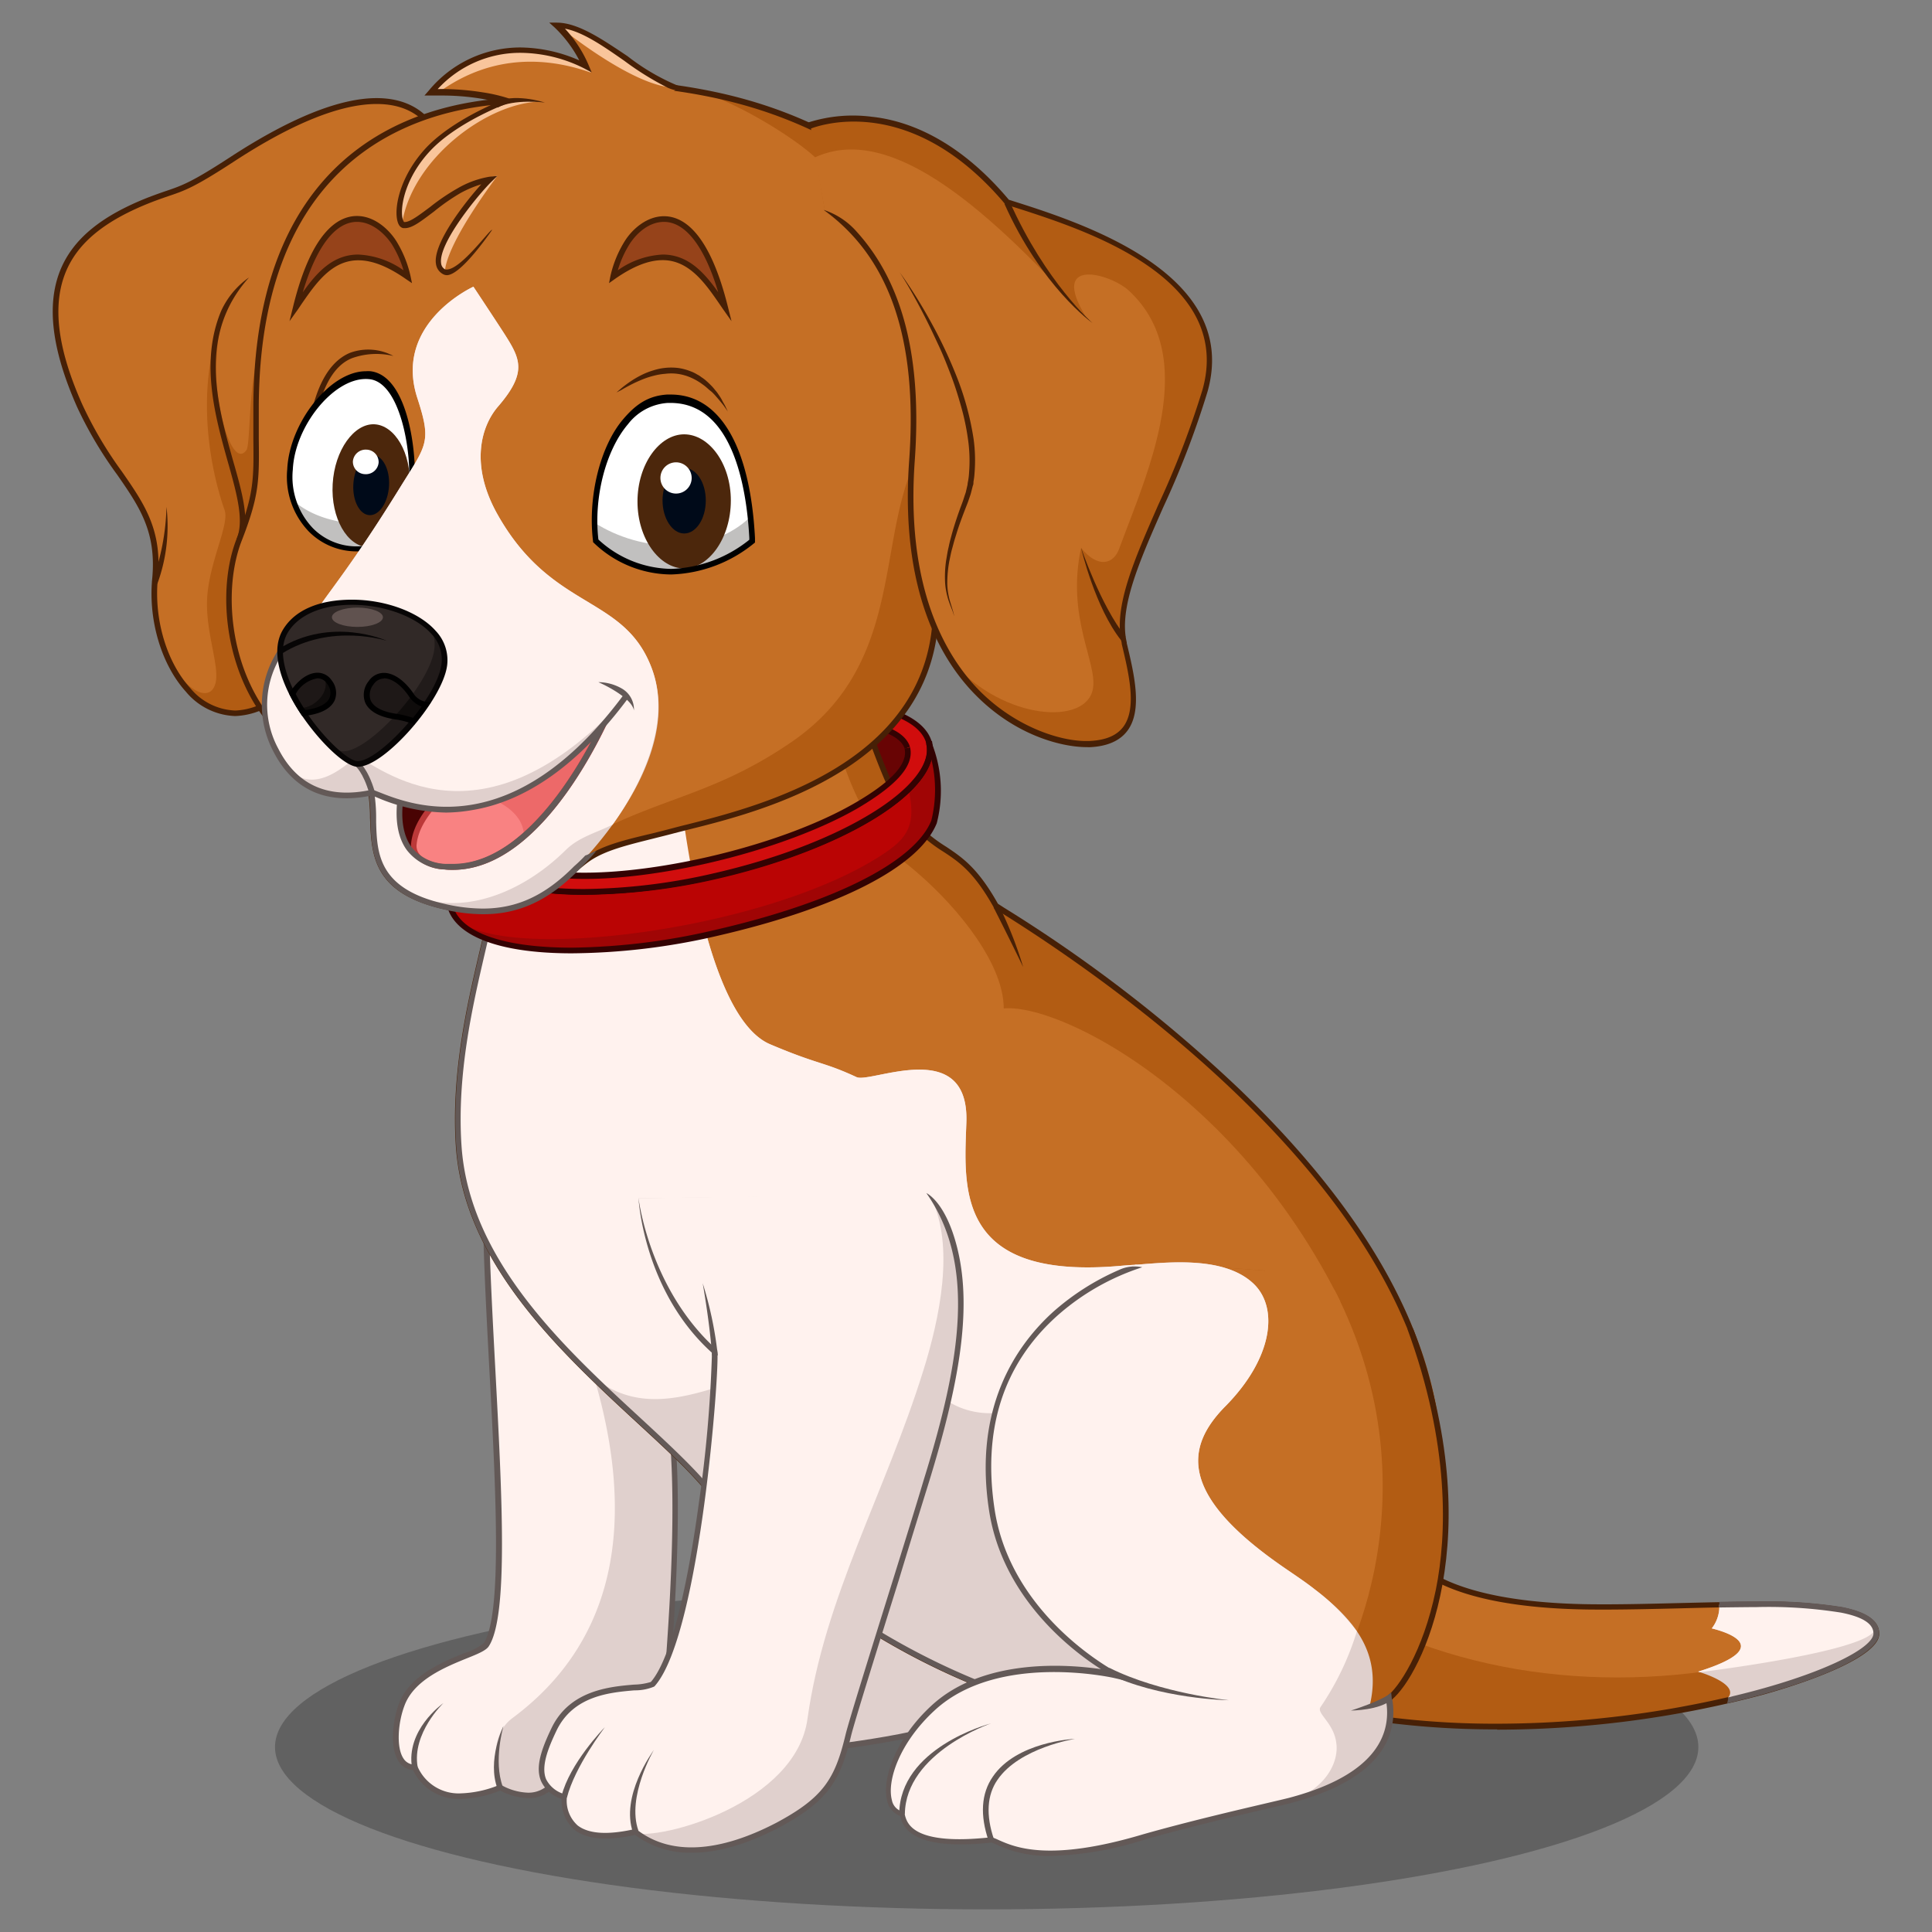 <svg id="Layer_1" data-name="Layer 1" xmlns="http://www.w3.org/2000/svg" viewBox="0 0 256 256"><rect x="0" y="0" width="256" height="256" fill="#808080" stroke="none"/><defs><style>.cls-1{fill:#323232;opacity:0.4;}.cls-2{fill:#e0d0cd;}.cls-3{fill:#fff2ee;}.cls-4{fill:#635957;}.cls-5{fill:#b25c13;}.cls-6{fill:#c56f25;}.cls-7{fill:#472006;}.cls-8{fill:#d10d0d;}.cls-9{fill:#330202;}.cls-10{fill:#680404;}.cls-11{fill:#a00505;}.cls-12{fill:#ba0404;}.cls-13{fill:#9e0404;}.cls-14{fill:#c1c0bf;}.cls-15{fill:#fff;}.cls-16{fill:#4c270c;}.cls-17{fill:#000a19;}.cls-18{fill:#96431a;}.cls-19{fill:#f9c59b;}.cls-20{fill:#490303;}.cls-21{fill:#ed6969;}.cls-22{fill:#f98282;}.cls-23{fill:#bc3939;}.cls-24{fill:#211b1a;}.cls-25{fill:#312927;}.cls-26{fill:#070505;}.cls-27{fill:#0f0c0b;}.cls-28{fill:#1e1817;}.cls-29{fill:#60524f;}</style></defs><ellipse class="cls-1" cx="130.74" cy="231.49" rx="94.3" ry="21.51"/><path class="cls-2" d="M64.45,154.41c-.66,18.73,4.1,57.28,0,63.54-.93,1.4-9.19,2.61-11.21,7.93-1.12,3-1.44,8.27,1.73,8.31.92,1.93,3.5,5.7,11.3,2.68,1.07.57,5.15,2.55,7.39-1.06C75,234.32,87,235.6,88.41,223.3c.61-8.41,2.57-32.38-.9-41.73C84.24,172.76,64.45,154.41,64.45,154.41Z"/><path class="cls-3" d="M69.3,160.26a32.24,32.24,0,0,1-4.85-5.85c-.66,18.73,4.1,57.28,0,63.54-.93,1.4-9.19,2.61-11.21,7.93-1.12,3-1.44,8.27,1.73,8.31.81,1.7,2.34,4.95,8.14,3.63a6.82,6.82,0,0,0,3-1.08c.34-.07-2.11-6.19,1.81-9.1C94.1,208.18,75.36,171.83,69.3,160.26Z"/><path class="cls-4" d="M61.05,238.37a6.68,6.68,0,0,1-6.32-3.82,2.48,2.48,0,0,1-1.88-1.11c-1.2-1.76-.87-5.28,0-7.69,1.43-3.75,5.79-5.53,8.68-6.7a8,8,0,0,0,2.56-1.31c2.49-3.78,1.61-20.33.75-36.33-.52-9.78-1.06-19.91-.81-27l0-.81.6.55c.81.75,19.89,18.52,23.16,27.31,3.34,9,1.71,31.22,1,40.7l-.09,1.19c-1.07,9.62-8.51,11.18-12.51,12A7.24,7.24,0,0,0,74,236a4.47,4.47,0,0,1-4,2.26h0a8.29,8.29,0,0,1-3.72-1A15.1,15.1,0,0,1,61.05,238.37Zm3.74-83.13c-.18,7,.34,16.74.84,26.13.9,16.87,1.75,32.8-.87,36.78-.36.55-1.43,1-2.91,1.59-2.77,1.13-7,2.83-8.26,6.28-.84,2.21-1.12,5.52-.12,7a1.73,1.73,0,0,0,1.51.8h.23l.1.21a5.92,5.92,0,0,0,5.74,3.6,14.53,14.53,0,0,0,5.09-1.11l.16-.06.15.08a7.71,7.71,0,0,0,3.52,1h0a3.78,3.78,0,0,0,3.37-1.94l0-.05c.41-.45,1.34-.64,2.74-.94C80.2,233.76,87,232.33,88,223.26l.08-1.18c.7-9.43,2.33-31.52-1-40.38C84.27,173.93,68.13,158.4,64.79,155.24Z"/><path class="cls-4" d="M65.92,237c-1.39-3.72.71-8.14.8-8.32,0,0-1.37,4.64-.1,8.06Z"/><path class="cls-4" d="M54.6,234.26c-.85-5,3.95-8.44,4.15-8.59,0,0-4.19,4-3.41,8.46Z"/><path class="cls-5" d="M185.61,204.26s1.17,8.37,24.94,8.65c15.77.18,38.09-2.2,38.08,3.54,0,5.1-36.16,16.38-69,10.83C173.48,227.56,185.61,204.26,185.61,204.26Z"/><path class="cls-6" d="M188.05,217.76c19.11,7,41.2,5.59,60.26-2.39-2.77-4.34-23.09-2.29-37.76-2.46-23.77-.28-24.94-8.65-24.94-8.65s-1.06,2-2.4,4.9C183.29,213,184.9,216.9,188.05,217.76Z"/><path class="cls-7" d="M198.37,229.15a113.62,113.62,0,0,1-18.75-1.49,1.77,1.77,0,0,1-1.69-.85c-2.34-3.87,6.35-20.8,7.35-22.72l.54-1,.16,1.16c0,.08,1.51,8,24.57,8.32,3.8.05,8-.06,12.14-.16,3.38-.08,6.87-.17,10.05-.17a62.44,62.44,0,0,1,11.36.74c3.3.66,4.91,1.81,4.91,3.51,0,2.8-8,6-15.47,8.08a137.49,137.49,0,0,1-35.16,4.62Zm-18.7-2.24h0a113.42,113.42,0,0,0,18.66,1.49h0a136.82,136.82,0,0,0,35-4.6c9.79-2.72,14.92-5.76,14.92-7.36,0-1.29-1.41-2.2-4.3-2.77a61,61,0,0,0-11.22-.73c-3.17,0-6.66.08-10,.17-4.1.1-8.35.2-12.16.16-19.44-.23-24-5.82-25-8.06-2.86,5.62-8.68,18.38-7,21.2a1,1,0,0,0,1.06.49Z"/><path class="cls-2" d="M248.63,216.45c0-3.78-9.68-4-20.81-3.82a4.74,4.74,0,0,1-1,3.14c.86.22,9.27,2.27-1.8,5.73,0,0,5.41,1.56,4,3.4a3.29,3.29,0,0,0,.07.36C240.8,222.53,248.63,218.83,248.63,216.45Z"/><path class="cls-3" d="M227.82,212.63a4.74,4.74,0,0,1-1,3.14c.86.22,9.27,2.27-1.8,5.73l.22.07c7.91-1,24.89-3.62,23.07-6.2C246.56,212.62,237.77,212.44,227.82,212.63Z"/><path class="cls-4" d="M244.1,212.94a62.59,62.59,0,0,0-11.36-.74c-1.42,0-3,0-4.92.05l0,.75s3.69-.05,4.9-.05a61,61,0,0,1,11.22.73c2.89.57,4.3,1.48,4.3,2.77,0,1.94-6.95,5.52-18.64,8.31a4.3,4.3,0,0,1-.56.14l-.18.8c12-2.74,20.13-6.5,20.13-9.25C249,214.75,247.4,213.6,244.1,212.94Z"/><path class="cls-2" d="M104.78,232.14s17.53-1.56,23.15-4.55,2.35-27.38,2.35-27.38S104.4,219.38,104.78,232.14Z"/><path class="cls-4" d="M104.41,232.55v-.4C104,219.34,129,200.7,130.06,199.91l.5-.38.09.63c.13,1,3.24,24.69-2.55,27.76-5.62,3-22.57,4.53-23.29,4.59ZM130,200.9c-3.59,2.75-24.68,19.4-24.84,30.83,2.65-.26,17.58-1.8,22.6-4.46C132.59,224.69,130.45,204.75,130,200.9Z"/><path class="cls-8" d="M90.06,95.07C73.13,99,60.49,106.8,61.82,112.58v0c20.95-3.18,40.49-8.87,61.28-14.08C121.49,92.56,106.81,91.23,90.06,95.07Z"/><path class="cls-9" d="M107.52,92.56A80.06,80.06,0,0,0,90,94.71c-8.22,1.89-15.71,4.76-21.07,8.09s-8.12,6.89-7.45,9.86l.74-.12a.06.06,0,0,0,0,0c-.59-2.59,2-5.9,7.11-9.07,5.3-3.28,12.7-6.12,20.85-8a79.17,79.17,0,0,1,17.38-2.14c8.62,0,14.27,1.92,15.17,5.14l.73-.18C122.42,94.69,116.51,92.56,107.52,92.56Z"/><path class="cls-10" d="M91.32,97.7c-15,3.44-26.36,9.71-25.38,14l.07.22c6.18,5.94,23.84,2.6,34.44-.13,7.32-1.88,21.35-8.24,19.76-12.73C118.91,94.93,106.11,94.3,91.32,97.7Z"/><path class="cls-9" d="M108.68,95.13a79.94,79.94,0,0,0-17.44,2.2,75.07,75.07,0,0,0-18.78,6.73c-5,2.73-7.4,5.48-6.88,7.73a1.17,1.17,0,0,0,.06.2l.74-.13a1.55,1.55,0,0,1-.07-.23c-.43-1.88,1.94-4.4,6.51-6.92A74.41,74.41,0,0,1,91.4,98.06a80.32,80.32,0,0,1,17.28-2.18c6.36,0,10.52,1.25,11.19,3.31.24-.06.47-.15.71-.21C119.83,96.5,115.62,95.13,108.68,95.13Z"/><path class="cls-5" d="M132.36,120.08c-4.43-7.94-7.05-6.32-11.53-11.61a8.34,8.34,0,0,1-.59-.8c-15.4,10.93-36,13.14-54.8,13-1.06,6.34-5.13,18.47-4.29,31.09,1.43,21.63,26.45,36.38,33.92,46.68,24.27,27.63,57.13,30.68,57.13,30.68s35.85-27.94,38.84-35.91C189.92,153.28,132.57,120.44,132.36,120.08Z"/><path class="cls-6" d="M133,133.62c0-11.45-22.88-29.25-23.24-22-14,6.69-28.79,9.19-44.29,9.1-1.06,6.34-5.13,18.47-4.29,31.09,1.43,21.63,26.45,36.38,33.92,46.68,24.27,27.63,57.13,30.68,57.13,30.68s23.76-18.52,34.2-29.7c-.5-5.23-2.22-10.12-4-15.3C170.5,148.49,141.56,132.87,133,133.62Z"/><path class="cls-7" d="M151.94,229.54l-.15,0a84,84,0,0,1-19.56-5,94.76,94.76,0,0,1-37.82-25.81c-2.17-3-5.76-6.3-9.92-10.14C74.21,179.1,61.43,167.3,60.4,151.82c-.63-9.54,1.51-18.76,3.08-25.48.51-2.22,1-4.13,1.22-5.7l0-.31h1.57c23.92,0,40.87-4.12,53.33-13l.32-.22.21.32a7.43,7.43,0,0,0,.56.77,20,20,0,0,0,4.69,4c2.15,1.44,4.18,2.8,6.85,7.55l.79.51a191.55,191.55,0,0,1,31.3,24.14c17.25,16.66,26.22,33.06,26.66,48.75v.07l0,.07c-3,8-37.49,34.93-38.95,36.08ZM65.38,121.08c-.27,1.52-.69,3.34-1.18,5.42-1.55,6.69-3.68,15.84-3.05,25.27C62.15,167,74.82,178.64,85,188c4.19,3.87,7.81,7.2,10,10.23a93.92,93.92,0,0,0,37.47,25.56,84.56,84.56,0,0,0,19.24,4.95c2.27-1.77,35.57-27.94,38.58-35.58-1-33.26-40.61-61.58-57.61-72.21-1-.6-1-.6-1-.71-2.6-4.65-4.56-6-6.64-7.36a20.29,20.29,0,0,1-4.85-4.18c-.12-.16-.26-.33-.4-.53C107.2,117,90.2,121.08,66.32,121.08Z"/><path class="cls-5" d="M119.87,107.67c-2.8-4.3-6.41-15.92-6.41-15.92s-50,21.7-48.39,25.1a7.45,7.45,0,0,1,0,3.85C83.82,120.81,104.47,118.6,119.87,107.67Z"/><path class="cls-6" d="M65.07,116.85a7.45,7.45,0,0,1,0,3.85c17.27.1,36.14-1.77,51-10.6A39.61,39.61,0,0,1,110,93.25C98.78,98.22,63.71,114,65.07,116.85Z"/><path class="cls-7" d="M66.32,121.08h-1.7l.08-.44c.19-1.18.41-2.84,0-3.63a.85.85,0,0,1,0-.69c1.66-4.44,43.78-22.83,48.58-24.91l.38-.17.12.4c0,.11,3.63,11.62,6.37,15.82l.2.3-.3.21C107.49,116.91,90.4,121.08,66.32,121.08Zm-.82-.75h.82c23.73,0,40.6-4,53-12.77-2.5-4.06-5.48-13.25-6.13-15.3C100,98,66.72,113.11,65.42,116.58c0,.07,0,.1,0,.1A6.87,6.87,0,0,1,65.5,120.33Z"/><path class="cls-3" d="M92.32,118.6c-1.26-5.86-2.06-11.82-2.53-16.11-12.68,6-25.56,12.61-24.72,14.36a7.45,7.45,0,0,1,0,3.85A145.29,145.29,0,0,0,92.32,118.6Z"/><path class="cls-4" d="M66.31,120.33H65.5a6.87,6.87,0,0,0-.09-3.65s0,0,0-.09c.3-.83,3-3.19,16.57-9.92,0-.26,0-.53-.07-.8-16.35,8.09-17,9.84-17.2,10.47a.88.88,0,0,0,0,.67c.38.79.16,2.45,0,3.63l-.08.44h1.69a157,157,0,0,0,19.94-1.15c-.06-.25-.11-.49-.16-.73A156.55,156.55,0,0,1,66.31,120.33Z"/><path class="cls-2" d="M148.59,167.72c-22.08,2-20.84-10.33-20.54-19,.39-11.52-12.71-5.11-14.56-6-4.46-2.07-4.94-1.59-11.45-4.35-4.7-2-7.77-10.74-9.72-19.75a145.29,145.29,0,0,1-27.26,2.1C64,127,59.94,139.17,60.77,151.79c1.44,21.63,26.45,36.38,33.92,46.68,24.27,27.63,57.14,30.68,57.14,30.68s23.11-18,33.76-29.24C186.16,174.62,166.48,166.11,148.59,167.72Z"/><path class="cls-3" d="M142.61,177.68c4-12.63,23.92,6.58,34.39-1.46-7.28-7-18.14-9.42-28.41-8.5-22.08,2-20.84-10.33-20.54-19,.39-11.52-12.71-5.11-14.56-6-4.46-2.07-4.94-1.59-11.45-4.35-4.7-2-7.77-10.74-9.72-19.75a145.29,145.29,0,0,1-27.26,2.1C64,127,59.94,139.17,60.77,151.79c.8,12.08,9,22,17.31,30.23,9.53,8.43,20.27-1.63,31.18-1.6,5.54,0,11-2.1,13.87,2.74C126.53,188.88,138.76,189.92,142.61,177.68Z"/><path class="cls-4" d="M185.22,199.6a.75.75,0,0,1,0,.15c-10.16,10.67-31.7,27.6-33.51,29a84.56,84.56,0,0,1-19.24-4.95A93.92,93.92,0,0,1,95,198.25c-2.2-3-5.82-6.36-10-10.23C74.82,178.64,62.15,167,61.15,151.77c-.63-9.43,1.5-18.58,3.05-25.27.49-2.08.91-3.9,1.18-5.42h.93a153.21,153.21,0,0,0,21.11-1.31l-.09-.74a153.63,153.63,0,0,1-21,1.3H64.75l0,.31c-.27,1.57-.71,3.48-1.22,5.7-1.57,6.72-3.71,15.94-3.08,25.48,1,15.48,13.81,27.28,24.09,36.75,4.16,3.84,7.75,7.15,9.92,10.14a94.76,94.76,0,0,0,37.82,25.81,84,84,0,0,0,19.56,5l.15,0,.12-.09c.23-.19,23.26-18.17,33.81-29.29l.09-.1v-.2C185.72,199.77,185.48,199.68,185.22,199.6Z"/><path class="cls-11" d="M123.11,98.58c1.22,5.78-11.38,13.58-28.24,17.45s-31.72,2.34-33.05-3.45a4.21,4.21,0,0,1,.17-2.34A12.59,12.59,0,0,0,59.48,119c.33,7.61,17.58,8.63,35.31,4.57,15-3.45,26.53-8.77,28.95-14.72A16.76,16.76,0,0,0,123.11,98.58Z"/><path class="cls-12" d="M116.77,113.34c3.52-2.28,4.67-4,3.61-8.81-6.14,5.78-15.2,9.13-25.51,11.5-16.93,3.88-31.72,2.34-33.05-3.45a4.21,4.21,0,0,1,.17-2.34A12.59,12.59,0,0,0,59.48,119a4.6,4.6,0,0,0,1,2.72C66.4,127.64,101.18,123.43,116.77,113.34Z"/><path class="cls-9" d="M75.76,126.32h0c-10.38,0-16.46-2.65-16.66-7.28a12.92,12.92,0,0,1,2.6-9l1.31-1.6-.67,2a3.89,3.89,0,0,0-.16,2.14c.76,3.32,6.45,5.3,15.22,5.3a79.17,79.17,0,0,0,17.38-2.14c16.6-3.8,29.14-11.43,28-17l.7-.23a17.16,17.16,0,0,1,.64,10.59c-2.36,5.78-13,11.22-29.22,14.94A87.55,87.55,0,0,1,75.76,126.32Zm-14.41-14.5a13.16,13.16,0,0,0-1.5,7.19c.18,4.17,6,6.56,15.91,6.56h0a86.84,86.84,0,0,0,18.95-2.34c15.73-3.61,26.46-9,28.69-14.49a16.88,16.88,0,0,0,0-8.16c-1.48,5.68-13.1,12.29-28.46,15.81a80.06,80.06,0,0,1-17.55,2.15c-9.14,0-15.1-2.19-16-5.87A4.81,4.81,0,0,1,61.35,111.82Z"/><path class="cls-13" d="M66.38,111.86l-.74.13v0l.75-.12S66.39,111.88,66.38,111.86Z"/><path class="cls-13" d="M65.65,112h0l0,.06A.14.14,0,0,1,65.65,112Z"/><path class="cls-8" d="M123.1,98.52c0-.06,0,0,0-.09l-2.84.73c.52,2.25-1.78,4.59-6.66,7.45-14.15,8.28-44.15,13.3-47.91,5.47l0-.06-3.81.58c1.36,5.77,16.14,7.31,33.05,3.43S124.43,104.31,123.1,98.52Z"/><path class="cls-9" d="M77.34,118.57c-8.8,0-15-2.06-15.88-5.88l-.09-.4.4-.06,3.81-.58.26,0,.17.3c.59,1.24,1.93,2.18,4,2.81,9.25,2.83,31.55-1.51,43.39-8.43,4.87-2.85,6.91-5.18,6.46-7.13l.73-.18c.54,2.35-1.55,4.87-6.81,8-5.58,3.26-14.06,6.23-22.71,7.94-8.92,1.77-16.67,2-21.27.57a7,7,0,0,1-4.36-3l-3.13.48c.89,2.38,4.58,4.06,10.25,4.65,6.2.65,14.1,0,22.23-1.9s15.55-4.7,20.85-8c5.11-3.17,7.7-6.47,7.11-9.07a.14.14,0,0,0,0-.06l0-.09.72-.2,0,0s0,.09,0,.13c1.39,6.08-11.13,14-28.52,18A80.43,80.43,0,0,1,77.34,118.57Z"/><path class="cls-9" d="M122.74,98.6c.59,2.6-2,5.9-7.11,9.07-5.3,3.29-12.7,6.12-20.85,8A79.17,79.17,0,0,1,77.4,117.8c-8.73,0-14.4-2-15.21-5.26l-.74.12h0c.85,3.68,6.81,5.87,16,5.87A80.06,80.06,0,0,0,95,116.39c17.39-4,29.91-11.88,28.52-18,0-.06,0-.15-.06-.21-.24.06-.5,0-.74.11C122.68,98.4,122.73,98.55,122.74,98.6Z"/><path class="cls-7" d="M131.66,120.25l.66-.34a51.19,51.19,0,0,1,3.25,8.22S133.67,124.19,131.66,120.25Z"/><path class="cls-5" d="M186.89,176.18l-19.51-7.84-15.55-1.14s-24.46,6.87-20.45,32.92c2.25,14.61,16.4,21.81,16.4,21.81s-15.45-3.6-24.11,4.34c-6.39,5.87-7.41,13.34-4.14,14.08.33.92.37,4.72,11.85,3.46,1.87.59,5.82,3.92,20.26-.41,8.31-2.34,17.39-4.31,19.32-4.82,2.8-.74,14.94-3.92,13.07-13.54C187,222.9,197.66,205.25,186.89,176.18Z"/><path class="cls-6" d="M176.83,170.91l-9.45-2.57-15.55-1.14s-24.46,6.87-20.45,32.92c2.25,14.61,16.4,21.81,16.4,21.81s-15.45-3.6-24.11,4.34c-6.39,5.87-7.41,13.34-4.14,14.08.33.92.37,4.72,11.85,3.46,1.87.59,5.82,3.92,20.26-.41,8.31-2.34,17.39-4.31,19.32-4.82,2.8-.74,5.51-3.39,3.64-13C177.59,223.43,191,198.59,176.83,170.91Z"/><path class="cls-2" d="M184,225.12a5.63,5.63,0,0,1-2.5.85c1.77-7.39-2.67-11.76-7.28-15.37-1.48-1.17-3.15-2.23-4.79-3.39-13-9.18-12.49-15.39-7.06-20.88,6.25-6.33,7.12-13,3.73-16.24-3.82-3.61-10.95-2.88-15.67-2.5l-3.3,1.57c-6.61,3.2-18.74,11.79-15.79,31,2.25,14.61,16.4,21.81,16.4,21.81s-10.17-2.37-18.63,1a17.48,17.48,0,0,0-5.48,3.36c-6.39,5.87-7.41,13.34-4.14,14.08.33.92.37,4.72,11.85,3.46,1.87.59,5.82,3.92,20.26-.41,8.31-2.34,17.39-4.31,19.32-4.82C173.75,237.84,185.83,234.67,184,225.12Z"/><path class="cls-3" d="M175,226.16a37,37,0,0,0,4.79-10,27.38,27.38,0,0,0-5.57-5.55c-1.48-1.17-3.15-2.23-4.79-3.39-13-9.18-12.49-15.39-7.06-20.88,6.25-6.33,7.12-13,3.73-16.24-3.82-3.61-10.95-2.88-15.67-2.5l-3.3,1.57c-6.61,3.2-18.74,11.79-15.79,31,2.25,14.61,16.4,21.81,16.4,21.81s-10.17-2.37-18.63,1a17.48,17.48,0,0,0-5.48,3.36c-6.39,5.87-7.41,13.34-4.14,14.08.33.92.37,4.72,11.85,3.46,1.87.59,5.82,3.92,20.26-.41,8.31-2.34,17.42-4.2,19.32-4.82,4.59-1.5,6.58-5.07,6.13-7.81C176.67,228.2,174.35,227,175,226.16Z"/><path class="cls-4" d="M183.62,224.88l0,.23c.81,4.22-.74,9.91-12.8,13.11-.54.14-1.62.39-3.11.74-3.83.9-10.23,2.39-16.23,4.09-12.45,3.72-17,1.72-19.16.76a7.84,7.84,0,0,0-.88-.36l-.07,0h-.08c-10.27,1.13-11.08-1.82-11.38-2.92,0-.12-.06-.22-.08-.29l-.07-.2-.2,0a1.94,1.94,0,0,1-1.38-1.52c-.69-2.61,1.07-7.68,5.7-11.92,8.41-7.72,23.61-4.29,23.77-4.25l3,.69L148,221.6c-.14-.07-14-7.29-16.2-21.54-1.64-10.66,1.14-19.3,8.26-25.69a31.56,31.56,0,0,1,11.29-6.45,4.84,4.84,0,0,0-3.07.35,32.87,32.87,0,0,0-8.69,5.52c-5,4.52-10.63,12.76-8.53,26.38,1.77,11.5,10.91,18.52,14.82,21-4.52-.66-15.58-1.48-22.41,4.79-4.84,4.44-6.66,9.84-5.91,12.66a2.68,2.68,0,0,0,1.72,2v.05c.35,1.27,1.27,4.65,12.1,3.48.21.07.45.18.73.3a15.92,15.92,0,0,0,7.16,1.47,44.3,44.3,0,0,0,12.51-2.2c6-1.69,12.37-3.18,16.18-4.07,1.51-.35,2.59-.6,3.17-.76,12.38-3.28,14.12-9.32,13.34-13.82a7.49,7.49,0,0,0-.81-.23Z"/><path class="cls-7" d="M187.24,176.05l-.79-.05c5.7,15.4,5.26,27.47,3.81,34.63-1.71,8.39-5.08,13.13-6.45,14.11l-.19.14c.28.09.55.21.82.32h0C188.27,222.07,197.56,203.89,187.24,176.05Z"/><path class="cls-4" d="M162.84,225.29c-.09,0-9.22-.15-16.2-3.58L147,221C153.8,224.4,162.84,225.29,162.84,225.29Z"/><path class="cls-4" d="M131,243.93c-1.16-3.4-1-6.27.56-8.52,3.11-4.58,10.57-5,10.88-5,0,0-7.37,1.16-10.27,5.43-1.39,2-1.55,4.69-.47,7.86Z"/><path class="cls-4" d="M119.9,240.36h-.75c.07-8.71,11.67-11.87,12.17-12C131.32,228.35,120,232.22,119.9,240.36Z"/><path class="cls-4" d="M179,226.66s4.33-1.36,5.34-2.4l.09.94C182.79,226.63,179.16,226.65,179,226.66Z"/><path class="cls-2" d="M123.07,158.33l-38.46.45s.93,12.12,10.08,20.27c.36,1.87-2.24,37.4-8.21,44.1-1.5,1-9.92-.61-13.07,6-1.88,3.95-2.94,7.42,1.35,9,.07,1.13-.37,6.86,9.48,4.62,1.06.8,6.66,5.4,18.85-.88,6.17-3.3,7.89-5.84,9.34-11.86.64-2.65,7-22.83,10.41-33.79C127.55,180.89,130,168.16,123.07,158.33Z"/><path class="cls-3" d="M107,227.72c2.24-16.06,10.33-30,15.35-46.13,2.15-6.9,4.2-16.48,1-22.92l-.43-.52-38.3.63s.93,12.12,10.08,20.27c.36,1.87-2.24,37.4-8.21,44.1-1.5,1-9.92-.61-13.07,6-1.88,3.95-2.94,7.42,1.35,9,.06,1.11-.35,6.68,9,4.72C87.6,243.93,105.52,238.91,107,227.72Z"/><path class="cls-4" d="M91.65,245.5a12.24,12.24,0,0,1-7.5-2.36c-3.71.81-6.41.59-8-.66a5.06,5.06,0,0,1-1.73-4.11A4.42,4.42,0,0,1,71.69,236c-.76-1.83,0-4.12,1.38-7,2.41-5.05,7.75-5.51,10.94-5.78a8.11,8.11,0,0,0,2.23-.35c2.4-2.75,4.65-11.14,6.35-23.62a174.42,174.42,0,0,0,1.75-20c-9.06-8.16-9.72-20.33-9.73-20.45s1.41,12,10.33,20l.1.09,0,.12c.2,1.06-.41,10.61-1.73,20.36-1.22,9-3.35,20.45-6.57,24.06l-.08.06a6.56,6.56,0,0,1-2.6.49c-3.23.28-8.11.7-10.33,5.36-1.12,2.34-2.06,4.74-1.37,6.41a3.87,3.87,0,0,0,2.51,2l.23.08v.25a1.77,1.77,0,0,1,0,.24,4.39,4.39,0,0,0,1.44,3.56c1.46,1.13,4,1.29,7.57.48l.17,0,.22.16c4.36,3.32,10.71,3,18.38-1,6.24-3.34,7.76-5.83,9.15-11.62.42-1.78,3.45-11.45,6.37-20.81,1.43-4.6,2.92-9.36,4-13,5-16.06,6.9-28.66.35-38,0,0,2.58,1.12,4.11,7.35,2.07,8.4,0,18.65-3.74,30.85-1.13,3.64-2.61,8.4-4,13-2.92,9.34-5.94,19-6.36,20.76-1.42,5.93-3.07,8.65-9.52,12.1C99,244.39,95.06,245.5,91.65,245.5Z"/><path class="cls-4" d="M94.35,179.64c-.27-4.16-1.23-9.56-1.24-9.61a49.16,49.16,0,0,1,2,9.56Z"/><path class="cls-4" d="M83.89,242.86c-1.73-4.85,2.57-10.7,2.76-11,0,0-3.65,6.23-2.06,10.7Z"/><path class="cls-4" d="M75.12,238.2,74.4,238c1.09-4.34,5.55-8.94,5.74-9.13C80.14,228.89,76.16,234.06,75.12,238.2Z"/><path class="cls-5" d="M58,18.56s-3.26-13.12-27.18,2.5c-6.86,4.49-7,3.85-10.94,5.4C9.52,30.52,3.21,37.21,10.55,53.71c4.63,10.39,10.93,13,10,23C19.45,88,28,99.86,37.25,91.92,43,86.79,52,46.74,52,46.74Z"/><path class="cls-6" d="M30.84,21.06c-6.86,4.49-7,3.85-10.94,5.4C9.52,30.52,3.21,37.21,10.55,53.71c4.63,10.39,11,13,10,23-1.14,11,6.84,18.21,8,13.83.61-2.35-1.48-7.07-1.07-11.74s2.91-9.34,2.29-11.18c-.34-1-5.11-14,0-26.44a23.18,23.18,0,0,0-1.06,6.33c-.5,5.67,2,14.84,3.94,12.13.62-.86.13-10.24,2.33-15,3.79-7.57,11.54-6,18.75-5.77L58,18.56S54.76,5.44,30.84,21.06Z"/><path class="cls-7" d="M31.17,94.88h0a8.87,8.87,0,0,1-6.54-3.23c-3.24-3.57-5-9.47-4.46-15,.58-6.21-1.72-9.53-4.63-13.73a52.64,52.64,0,0,1-5.33-9C6.84,46.3,6.13,40.38,8,35.77c1.69-4.11,5.42-7.18,11.74-9.65,1-.38,1.69-.62,2.34-.84,2.08-.71,3.34-1.14,8.53-4.53C38.48,15.63,45,13,49.9,13c7.05,0,8.47,5.38,8.49,5.43l0,.09-6,28.26C52,48.46,43.31,87,37.5,92.2A9.74,9.74,0,0,1,31.17,94.88ZM49.9,13.78c-4.79,0-11.14,2.56-18.86,7.6-5.27,3.44-6.56,3.88-8.7,4.6-.64.22-1.37.47-2.3.83-6.12,2.4-9.72,5.33-11.33,9.24-1.81,4.42-1.1,10.14,2.18,17.51a52,52,0,0,0,5.26,8.92c3,4.33,5.37,7.74,4.76,14.23-.51,5.35,1.16,11,4.28,14.44a8.11,8.11,0,0,0,6,3h0A9,9,0,0,0,37,91.64c5.62-5,14.53-44.59,14.62-45l6-28.08C57.45,17.92,56,13.78,49.9,13.78Z"/><path class="cls-7" d="M20.84,77.38l-.69-.28a30.65,30.65,0,0,0,1.91-9.94A22.19,22.19,0,0,1,20.84,77.38Z"/><path class="cls-7" d="M32.05,71.65l-.68-.29c1-2.38,0-6-1.22-10.3-1.68-6-3.64-13.17-.85-19.85A11,11,0,0,1,33,36.76c-6.8,7.58-4.23,16.74-2.17,24.1C32.09,65.24,33.15,69,32.05,71.65Z"/><path class="cls-5" d="M75.16,13.65s-41-6.86-41.26,40.09c0,9,.66,10.42-2.21,17.77-3.1,8-1.12,23.4,10.46,29.12,4.6,1.75,6.15,1,6.66,2.74,1.74,6.1-2.28,13.92,9.92,16.74,10.86,2.51,16.1-4.22,19.23-6.35,2.62-1.77,6.44-2.43,11.35-3.73,8.46-2.24,34.7-7.37,34.7-29.56.17-19,6.45-48.86-5.56-57.45C108.3,16.3,98.72,11.82,81.23,10.84,72.3,10.34,75.16,13.65,75.16,13.65Z"/><path class="cls-6" d="M118.45,23c-.82-.54-1.64-1.07-2.46-1.58-3.86.19-4.74.84-8-.59-3.08-2.87-12.19-8.45-17-9a94.75,94.75,0,0,0-9.8-1c-8.93-.5-6.07,2.81-6.07,2.81s-41-6.86-41.26,40.09c0,9,.66,10.42-2.21,17.77-3.1,8-1.12,23.4,10.46,29.12,4.6,1.75,6.15,1,6.66,2.74,1.62,5.67-1.74,12.82,7.57,16.07A36.19,36.19,0,0,0,74,113.2c11.86-7.62,19.25-6.93,30.84-14.85,14.13-9.67,11.6-24.69,15.71-35.52,1.3-3.57,1.28-10.63,5.15-11.92C126.11,38.76,125,27.72,118.45,23Z"/><path class="cls-7" d="M42.2,54l-.72-.19c1-3.73,2.63-6.11,4.9-7.06a7,7,0,0,1,5.75.42,9.6,9.6,0,0,0-5.46.28C44.62,48.25,43.12,50.46,42.2,54Z"/><path class="cls-7" d="M63.37,121h0a21.06,21.06,0,0,1-4.7-.56c-9.29-2.15-9.47-7.19-9.64-12.07a21.26,21.26,0,0,0-.56-4.94c-.24-.81-.65-.93-2.19-1.27A26.69,26.69,0,0,1,42,101C30.48,95.27,28,79.89,31.36,71.37c2.3-5.89,2.27-7.89,2.21-13.24,0-1.26,0-2.69,0-4.39C33.75,16.9,59,12.92,69.84,12.92a38.83,38.83,0,0,1,4.65.26,1.59,1.59,0,0,1,0-1.23c.56-1.22,2.78-1.7,6.77-1.48,17.29,1,26.81,5.22,37.4,12.24,9.3,6.65,7.85,25.74,6.57,42.58-.41,5.46-.8,10.6-.84,15.18,0,21.07-23.25,27-33.18,29.46l-1.8.46c-1,.27-2,.51-2.9.74-3.52.88-6.31,1.57-8.33,2.94-.52.36-1.1.84-1.77,1.4C73.76,117.69,69.73,121,63.37,121ZM69.84,13.67c-10.62,0-35.35,3.9-35.55,40.07,0,1.7,0,3.12,0,4.38.06,5.46.09,7.5-2.26,13.52-3.22,8.25-.87,23.15,10.27,28.66a26.93,26.93,0,0,0,4.11,1.17c1.53.34,2.38.52,2.74,1.8a21.4,21.4,0,0,1,.6,5.12c.17,4.8.33,9.34,9.06,11.36a20.13,20.13,0,0,0,4.53.54h0c6.09,0,10-3.25,12.57-5.4.69-.57,1.28-1.06,1.83-1.43,2.13-1.45,5-2.16,8.57-3,.92-.23,1.88-.47,2.89-.74.54-.14,1.14-.3,1.81-.46,9.76-2.47,32.61-8.25,32.61-28.74,0-4.61.43-9.77.85-15.23,1.26-16.65,2.69-35.52-6.25-41.91-10.48-6.94-19.9-11.16-37-12.12-.6,0-1.17-.05-1.7-.05-3.35,0-4.16.69-4.35,1.1s.28,1.14.28,1.14l.68.79-1-.17A34.33,34.33,0,0,0,69.84,13.67Z"/><path class="cls-14" d="M38.43,62.21C38.12,69,42.7,72.7,47.18,72.7s6.88-2.42,7.37-8.51c.33-4-1-13.74-5.54-14.29S38.71,56.11,38.43,62.21Z"/><path class="cls-15" d="M53.33,69.28a14,14,0,0,0,1.22-5.09c.33-4-1-13.74-5.54-14.29s-10.3,6.21-10.58,12.31A12.22,12.22,0,0,0,39,66.44C42.57,69.49,48.18,69.85,53.33,69.28Z"/><path class="cls-16" d="M54.28,64.49c-.25,4.54-2.87,8.11-5.56,8s-4.9-3.81-4.64-8.35,2.86-8.05,5.54-7.92S54.53,60,54.28,64.49Z"/><path class="cls-17" d="M51.55,64.37c-.13,2.21-1.28,3.95-2.59,3.89s-2.27-1.91-2.14-4.11,1.28-4,2.58-3.89S51.67,62.16,51.55,64.37Z"/><path class="cls-15" d="M50.17,61.29a1.69,1.69,0,0,1-1.79,1.54,1.65,1.65,0,0,1-1.62-1.7,1.7,1.7,0,0,1,1.8-1.55A1.65,1.65,0,0,1,50.17,61.29Z"/><path d="M47.18,73.06a8.88,8.88,0,0,1-6.25-2.62,10.47,10.47,0,0,1-2.87-8.25c.28-6.16,5.66-13,10.42-13a4.07,4.07,0,0,1,.61,0c5,.6,6.16,10.92,5.83,15C54.43,70.34,52,73.06,47.18,73.06Zm1.27-22.84c-4.34,0-9.38,6.28-9.65,12A9.84,9.84,0,0,0,41.47,70a8.15,8.15,0,0,0,5.71,2.4c4.44,0,6.54-2.45,7-8.18C54.54,59.7,53,50.74,49,50.25A4.36,4.36,0,0,0,48.45,50.22Z"/><path class="cls-14" d="M78.94,71.66s8.63,9.18,20.73,0C99.55,70,99.26,52.62,88.47,53,81.72,53.27,77.94,63.51,78.94,71.66Z"/><path class="cls-15" d="M99.44,68.48C98.87,63,96.79,52.72,88.47,53c-6.11.23-9.78,8.62-9.69,16.26C85,73.25,94.13,73.62,99.44,68.48Z"/><path class="cls-16" d="M96.84,66.32c0,5-2.93,9-6.18,9s-6.19-3.9-6.19-8.86,2.92-8.91,6.18-8.91S96.84,61.36,96.84,66.32Z"/><path class="cls-17" d="M93.52,66.32c0,2.41-1.28,4.37-2.86,4.37s-2.87-2-2.87-4.37S89.07,62,90.66,62,93.52,63.91,93.52,66.32Z"/><path class="cls-15" d="M91.65,63.36a2.07,2.07,0,1,1-2.06-2.1A2.08,2.08,0,0,1,91.65,63.36Z"/><path d="M88.94,76.12h0a14.91,14.91,0,0,1-10.27-4.2l-.09-.09v-.12c-.71-5.77.89-12.53,4-16.17,1.65-1.94,3.28-3.09,5.8-3.26.15,0,.37,0,.5,0,6.58,0,10.53,7,11.16,19,0,.18,0,.32,0,.41l0,.2L99.9,72A18.23,18.23,0,0,1,88.94,76.12Zm-9.65-4.63a14.49,14.49,0,0,0,9.65,3.89,17.42,17.42,0,0,0,10.35-3.86,1.55,1.55,0,0,1,0-.22c-.36-6.69-2.18-17.91-10.45-17.91h-.35a7.23,7.23,0,0,0-5.28,2.82C80.25,59.68,78.65,65.94,79.29,71.49Z"/><path class="cls-7" d="M81.69,52l.15-.13.43-.37a15.28,15.28,0,0,1,1.63-1.19,13,13,0,0,1,1.19-.66,9.25,9.25,0,0,1,1.43-.56,7.78,7.78,0,0,1,3.35-.33,7.22,7.22,0,0,1,1.67.45,4.54,4.54,0,0,1,.77.37l.36.2.33.24a4.26,4.26,0,0,1,.62.48c.2.17.38.35.55.52a5.89,5.89,0,0,1,.48.53c.14.18.29.34.41.51.24.35.46.66.63,1s.32.55.42.77l.33.7L96,53.9c-.13-.2-.32-.42-.53-.68s-.46-.54-.73-.85a6.2,6.2,0,0,0-.44-.45L94,51.68l-.25-.22a6,6,0,0,0-.55-.45c-.2-.14-.39-.29-.61-.42a7.75,7.75,0,0,0-1.35-.68,6.56,6.56,0,0,0-1.51-.38,6.28,6.28,0,0,0-1.56,0,8.21,8.21,0,0,0-1.51.25,11.3,11.3,0,0,0-1.39.44c-.43.17-.83.35-1.2.52-.74.36-1.34.7-1.76.95Z"/><path class="cls-18" d="M81.25,36.68a14.71,14.71,0,0,1,1.87-4.55c2.47-3.83,9.17-6.89,13,8.58C93.15,36.51,89.84,30.66,81.25,36.68Z"/><path class="cls-7" d="M96.93,42.56l-1.15-1.63-.48-.7c-1.86-2.7-4-5.76-7.49-5.76-1.86,0-3.94.82-6.35,2.51l-.76.54.18-.92a15,15,0,0,1,1.92-4.68c1-1.58,2.92-3.27,5.18-3.27,2.53,0,6,2.08,8.47,12Zm-9.12-8.83c3.42,0,5.56,2.47,7.36,5-1.79-6-4.31-9.33-7.19-9.33-2,0-3.63,1.51-4.55,2.93a14,14,0,0,0-1.57,3.49A11.19,11.19,0,0,1,87.81,33.73Z"/><path class="cls-18" d="M54,36.68a14.71,14.71,0,0,0-1.87-4.55c-2.47-3.83-9.17-6.89-13,8.58C42.13,36.51,45.45,30.66,54,36.68Z"/><path class="cls-7" d="M38.36,42.56l.48-1.94c2.43-9.89,5.94-12,8.46-12,2.26,0,4.16,1.69,5.18,3.27A15,15,0,0,1,54.4,36.6l.19.92L53.82,37c-2.41-1.69-4.48-2.51-6.35-2.51-3.51,0-5.62,3.06-7.49,5.76l-.47.7ZM47.3,29.4c-2.87,0-5.39,3.29-7.18,9.33,1.8-2.53,3.93-5,7.35-5a11.21,11.21,0,0,1,6,2.09,14.22,14.22,0,0,0-1.57-3.49C50.94,30.91,49.26,29.4,47.3,29.4Z"/><path class="cls-6" d="M73.78,3.37a16.89,16.89,0,0,1,3.77,5.4S65.94,2.22,57.1,12.21a37,37,0,0,1,6.82.42,20.39,20.39,0,0,1,3.21.73s-6.63,2.42-10.34,6.37c-4.39,4.66-4.32,9.89-3.3,10.08,1.46.26,4.35-2.94,7.33-4.55a12.22,12.22,0,0,1,4.06-1.49c-1.82,1.78-9.23,10.61-6,12.25,1.5.77,6.17-6,6.17-6L89.68,11.78C84.72,10.18,78.54,3.35,73.78,3.37Z"/><path class="cls-19" d="M76.77,5.29l1.15.91A2,2,0,0,0,76.77,5.29Z"/><path class="cls-19" d="M65.91,23.29C61,24,53.83,30.49,53.27,29.67,54.59,21,64.73,13.46,71.82,13.46c-3.9.07-9.89-1.27-13.63-1.27,7.37-5.32,14.89-4.43,20.12-2.56C76.39,6.56,74.48,3.55,74.72,4,78,6.55,84.8,11.38,89.21,11.61,84.33,9.76,78.39,3.35,73.78,3.37a16.89,16.89,0,0,1,3.77,5.4S65.94,2.22,57.1,12.21a37,37,0,0,1,6.82.42,20.39,20.39,0,0,1,3.21.73s-6.63,2.42-10.34,6.37c-4.39,4.66-4.32,9.89-3.3,10.08,1.46.26,4.35-2.94,7.33-4.55a12.22,12.22,0,0,1,4.06-1.49c-1.82,1.78-9.23,10.61-6,12.25C59.17,36.19,58,34,65.91,23.29Z"/><path class="cls-7" d="M59.11,35.71l-.09,0a1,1,0,0,1-.57-.82c-.4-2.63,4.94-9.13,6.69-10.83l.77-.75-1.07.11a12.54,12.54,0,0,0-4.2,1.53A27.82,27.82,0,0,0,57,27.42c-1.35,1-2.63,2-3.36,2h-.1s-.16-.18-.23-.62c-.27-1.67.5-5.41,3.72-8.84,3.61-3.83,10.13-6.24,10.2-6.27l.84-.31L67.29,13a21.33,21.33,0,0,0-3.3-.76,34.39,34.39,0,0,0-5.75-.44H58A14.82,14.82,0,0,1,69,7a19,19,0,0,1,8.4,2.06l1,.53-.42-1a16.78,16.78,0,0,0-3.12-4.79c2.4.44,5.17,2.38,7.87,4.26a39,39,0,0,0,5.72,3.55,5,5,0,0,0,1.71.44l.42-.45-.69-.22a28.9,28.9,0,0,1-6.73-3.93C79.91,5.28,76.64,3,73.78,3h-1l.72.65A16.62,16.62,0,0,1,76.76,8,19.84,19.84,0,0,0,69,6.29,15.72,15.72,0,0,0,56.82,12l-.58.66.88,0h1.12a32.52,32.52,0,0,1,5.61.43c1,.18,1.63.32,2.1.43-2,.86-6.55,3-9.43,6-3.58,3.81-4.39,8.17-3.81,9.93.18.57.49.73.72.78l.24,0c1,0,2.23-1,3.82-2.19A27.94,27.94,0,0,1,61,25.59a14.35,14.35,0,0,1,2.77-1.17c-2.2,2.44-6.45,7.88-6,10.56a1.8,1.8,0,0,0,1,1.38,1.09,1.09,0,0,0,.44.1h0c1.7,0,5-4.56,6-6C65,30.25,61,35.86,59.11,35.71Z"/><path class="cls-7" d="M65.92,14.26l-.36-.66c2.42-1.33,6.48-.08,6.65,0C72.21,13.57,68.07,13.08,65.92,14.26Z"/><path class="cls-5" d="M133.43,26.85c-13.28-15.84-26-10-26-10L109.32,28c7.75,5.6,12.82,14.95,11.51,33.15-2.23,31.11,17,37.87,23.62,37.53,7.66-.39,5.93-7.47,4.51-13.44-1.8-7.59,6.82-19.6,10.71-33.39C164,36.56,143.7,30,133.43,26.85Z"/><path class="cls-6" d="M144.82,91.24c.61-3.47-3.57-9.41-1.57-18.65,2.2,2.75,4.34,2.24,5.09,0,3.73-10.08,10.77-25.25,1.25-34.07-2.45-2.27-10.66-4.57-5.7,3.46C131.63,28.55,118.34,16.07,108,20.85L109.32,28c7.75,5.6,12.82,14.95,11.51,33.15-.89,12.37,1.62,20.89,5.38,26.64C133.11,95.51,144,96.15,144.82,91.24Z"/><path class="cls-7" d="M144,99c-3.18,0-9.4-1.45-14.82-7-4.65-4.74-9.93-14-8.71-31,1.15-16-2.56-26.85-11.33-33.19a9.94,9.94,0,0,1,4.41,2.93c6.09,6.74,8.64,16.68,7.66,30.31-1.2,16.72,4,25.76,8.5,30.39,4.81,4.9,11,6.93,14.73,6.74,2.1-.11,3.53-.72,4.4-1.87,1.83-2.45.75-7-.21-11l0-.11c-1.12-4.72,1.65-11,4.85-18.31a118.83,118.83,0,0,0,5.86-15.26c1.8-6.42-.72-12-7.51-16.6-5.49-3.72-12.41-6-18.48-7.9l-.1,0-.07-.09c-13-15.44-25.64-10-25.76-10l-.3-.82a19.51,19.51,0,0,1,8.38-.75c4.48.47,11.26,2.77,18.18,11C143,29.41,164.47,36.12,160,51.91a118.68,118.68,0,0,1-5.89,15.36c-3.16,7.17-5.88,13.36-4.81,17.84l0,.11c1,4.17,2.12,8.9.08,11.62-1,1.33-2.66,2.06-5,2.17Z"/><path class="cls-7" d="M144.77,42.81C144.7,42.76,138,38,133.09,27l.69-.3C138.56,37.45,144.77,42.81,144.77,42.81Z"/><path class="cls-7" d="M148.55,84.84c-3.41-4.3-5.23-11.93-5.3-12.25,0,0,2.58,7.62,5.89,11.78Z"/><path class="cls-7" d="M119.21,36.08s.46.61,1.19,1.71,1.75,2.7,2.85,4.7a61.78,61.78,0,0,1,3.35,7A38.13,38.13,0,0,1,129,58.12a20.65,20.65,0,0,1,.13,4.58,8.36,8.36,0,0,1-.14,1.12c0,.19,0,.38-.09.56l-.14.55-.14.54-.18.53-.18.52-.19.49c-.52,1.33-1,2.6-1.37,3.83-.1.31-.19.61-.28.91l-.24.89c-.17.58-.27,1.16-.39,1.71a16.13,16.13,0,0,0-.27,3,9.12,9.12,0,0,0,.36,2.32c.19.63.35,1.13.44,1.47s.12.53.12.53-.05-.18-.16-.52-.32-.8-.54-1.43a9.61,9.61,0,0,1-.5-2.36,14.7,14.7,0,0,1,.13-3.12c.1-.56.18-1.16.33-1.75.06-.3.13-.61.21-.92l.25-.93c.36-1.26.8-2.58,1.3-3.9l.18-.5c.05-.17.11-.33.16-.5l.17-.5.12-.52.12-.52c0-.17.05-.35.08-.53a9.39,9.39,0,0,0,.12-1.08,19.78,19.78,0,0,0-.15-4.41,31.85,31.85,0,0,0-.92-4.36c-.4-1.42-.84-2.81-1.34-4.12s-1-2.58-1.55-3.76-1.06-2.28-1.57-3.3c-1-2-1.92-3.67-2.59-4.81S119.21,36.08,119.21,36.08Z"/><path class="cls-2" d="M86.35,88.53C82.68,78.78,73.22,81,66,68.3c-3.81-6.67-2.25-11.83,0-14.44,3.77-4.37,3-6.19,1.06-9.27-.79-1.26-4.33-6.6-4.33-6.6S52.07,42.81,55.3,52.74c1.91,5.88,1.26,6.13-2.31,11.89-8.35,13.5-10.81,15-12.91,19.59A19.59,19.59,0,0,0,39.6,99a19.25,19.25,0,0,0,2.57,1.55c4.6,1.74,6.15,1,6.65,2.74a23.4,23.4,0,0,1,.6,5.58c.18,4.64.67,9.15,9.33,11.16,7.6,1.75,12.67-.1,17.6-5.07C80.88,110.38,90.23,98.79,86.35,88.53Z"/><path class="cls-3" d="M86.35,88.53C82.68,78.78,73.22,81,66,68.3c-3.81-6.67-2.25-11.83,0-14.44,3.77-4.37,3-6.19,1.06-9.27-.79-1.26-4.33-6.6-4.33-6.6S52.07,42.81,55.3,52.74c1.91,5.88,1.26,6.13-2.31,11.89-8.35,13.5-10.81,15-12.91,19.59A19.59,19.59,0,0,0,39.6,99a19.25,19.25,0,0,0,2.57,1.55c4.6,1.74,6.15,1,6.65,2.74a23.4,23.4,0,0,1,.6,5.58c.1,2.42.28,4.8,1.65,6.81,5.39,6.45,15.95,4.8,23.92-3.07,1.69-1.67,4-2.26,6.18-3.34C85.16,103.66,89,95.61,86.35,88.53Z"/><path class="cls-4" d="M76.08,114.78c-3.84,3.88-7.58,5.61-12.11,5.61a22.61,22.61,0,0,1-5.13-.64c-8.71-2-8.88-6.68-9-10.8l0-.56a21.4,21.4,0,0,0-.6-5.12c-.33-1.17-1.07-1.42-2.37-1.71,0,.24-.08.49-.13.73,1.21.28,1.57.44,1.79,1.18a21.26,21.26,0,0,1,.56,4.94l0,.56c.16,4.17.36,9.37,9.62,11.51a23.54,23.54,0,0,0,5.3.66h0c4.75,0,8.65-1.8,12.64-5.83.49-.5,1.32-1.32,2.36-2.55-.44.11-1,.46-1.46.6A19.88,19.88,0,0,1,76.08,114.78Z"/><path class="cls-20" d="M53.34,104.15c-.07.49-2.69,9.9,5.61,10.69C72,116.08,81.13,93.29,81.13,93.29V93S53.4,103.66,53.34,104.15Z"/><path class="cls-21" d="M66.71,98.62c-3.32,3-11.32,7.72-11.87,13.14-.23,2.22,2.32,2.91,4.11,3.08C72,116.08,81.13,93.29,81.13,93.29V93S73.83,95.83,66.71,98.62Z"/><path class="cls-22" d="M59.9,104.15c-2.55,2.26-4.78,4.84-5.06,7.61-.23,2.22,2.32,2.91,4.11,3.08,3.89.37,7.43-1.39,10.48-4C69.43,106.87,64.15,105.11,59.9,104.15Z"/><path class="cls-23" d="M60,115.26h0c-.36,0-.72,0-1.07-.05a5.87,5.87,0,0,1-3.9-1.58,2.53,2.53,0,0,1-.55-1.91c.45-4.33,5.26-8,9.13-11,1.09-.84,2.11-1.64,2.87-2.32l.05,0,.06,0c7-2.75,14.35-5.55,14.42-5.58l.51-.19v.86l0,.07C81.12,94.32,72.6,115.26,60,115.26ZM66.91,99c-.77.69-1.79,1.48-2.87,2.31-3.55,2.76-8.42,6.53-8.83,10.54a1.73,1.73,0,0,0,.38,1.35c.76.94,2.45,1.23,3.39,1.32.33,0,.67,0,1,0,11.06,0,19.19-17.62,20.59-20.86C78.58,94.42,72.66,96.69,66.91,99Z"/><path class="cls-4" d="M60,115.26h0c-.36,0-.72,0-1.07-.05a6.68,6.68,0,0,1-5-2.54c-1-1.33-1.92-3.86-1-8.39,0-.09,0-.15,0-.18,0-.33.06-.53,14.15-6C74,95.38,80.92,92.72,81,92.69l.51-.19v.86l0,.07C81.12,94.32,72.6,115.26,60,115.26Zm-6.3-10.91,0,.09c-.92,4.26-.06,6.58.82,7.79a6,6,0,0,0,4.5,2.24c.33,0,.67,0,1,0,11.06,0,19.19-17.62,20.59-20.86C70.14,97.65,55.08,103.53,53.68,104.35Z"/><path class="cls-2" d="M38.39,84.51S32.17,91.09,36.3,99.2c2.94,5.77,8.19,6.91,13.16,5.84,3,1,17.51,8.9,33.57-12.63Z"/><path class="cls-3" d="M38.48,84.51s-6.21,6.58-2.09,14.69C39.33,105,43,104,47.19,100.26c3,1,16.33,13.69,36.07-8.21Z"/><path class="cls-4" d="M59.13,107.67a24.06,24.06,0,0,1-9.18-2l-.68-.27c-6,1.28-10.44-.7-13.07-5.87a13.22,13.22,0,0,1,1.58-14.62l.55.51a12.24,12.24,0,0,0-1.46,13.77c2.47,4.86,6.62,6.7,12.35,5.46l.1,0,.1,0,.8.31c4.35,1.73,17.58,7,32.35-12.81l.6.45c-6.42,8.61-13.37,13.57-20.65,14.75A21.5,21.5,0,0,1,59.13,107.67Z"/><path class="cls-4" d="M48.94,105.15c-.83-2.86-1.83-3.62-1.84-3.63l.43-.61s1.22.87,2.13,4Z"/><path class="cls-4" d="M84,94.13c-.27-1.53-3.5-3.22-4.72-3.74a6.29,6.29,0,0,1,3.09.83A3.19,3.19,0,0,1,84,94.13Z"/><path class="cls-24" d="M37.81,83.64C42.08,76.49,59.9,80,58.89,88.05c-.59,4.77-8.51,13.4-11.57,13.17C44.47,101,34.43,89.3,37.81,83.64Z"/><path class="cls-24" d="M57.24,83.54A5,5,0,0,1,57.55,86C57,90.78,49,99.41,46,99.18c-1.3-.1-4.11-2.6-6.45-5.83,2.49,4.16,6.23,7.75,7.8,7.87,3.06.23,11-8.4,11.57-13.17A5.37,5.37,0,0,0,57.24,83.54Z"/><path class="cls-25" d="M45.34,99.54C48.64,99.88,57,90.78,57.55,86a5,5,0,0,0-.31-2.47c-4.4-4.56-16.08-5.51-19.43.1-1.52,2.55-.32,6.32,1.71,9.71C41.86,96.58,44,99.41,45.34,99.54Z"/><path class="cls-26" d="M47.44,101.6h-.15c-2-.15-6.48-4.86-8.81-9.32-1.33-2.56-2.58-6.16-1-8.82s4.87-4,9.16-4c4.46,0,8.92,1.66,11.1,4.14a5.63,5.63,0,0,1,1.51,4.55C58.68,92.76,50.94,101.6,47.44,101.6Zm-.79-21.46c-4,0-7.12,1.35-8.52,3.69s-.23,5.71,1,8.09c2.48,4.78,6.73,8.82,8.19,8.93h.1c2.83,0,10.51-8.3,11.08-12.85a4.89,4.89,0,0,0-1.33-4C55.14,81.71,50.9,80.14,46.65,80.14Z"/><path class="cls-26" d="M37.31,86.63l-.4-.63c7-4.4,14.27-1.13,14.34-1.09S43.92,82.46,37.31,86.63Z"/><path class="cls-27" d="M54.42,92c-1.74-2.53-4-3.23-5.26-1.54s-.92,3.86,3.2,4.48a11.23,11.23,0,0,1,2.44.62c.59-.71,1.15-1.44,1.66-2.18A2.75,2.75,0,0,1,54.42,92Z"/><path class="cls-28" d="M49.16,90.43c-1,1.67-.92,3.84,3.13,4.47a31.56,31.56,0,0,0,2.27-2.75L54.42,92C52.68,89.44,50.54,88.87,49.16,90.43Z"/><path d="M54.91,96l-.25-.09a11,11,0,0,0-2.36-.6c-2.63-.4-3.58-1.44-3.92-2.24a2.88,2.88,0,0,1,.48-2.83,2.43,2.43,0,0,1,2-1.08c1.31,0,2.71,1,3.86,2.63A2.45,2.45,0,0,0,56.49,93l.64,0-.37.53a27.45,27.45,0,0,1-1.68,2.21Zm-4-6.09a1.68,1.68,0,0,0-1.41.77,2.18,2.18,0,0,0-.39,2.1c.38.9,1.53,1.52,3.34,1.79a12,12,0,0,1,2.27.55c.4-.49.79-1,1.15-1.49a3.51,3.51,0,0,1-1.72-1.42C53.13,90.74,51.91,89.88,50.87,89.88Z"/><path class="cls-27" d="M43.63,90.35c-1.25-1.42-3.2-.9-4.78,1.4l-.12.17a21.7,21.7,0,0,0,1.51,2.58l.49-.08C44.47,93.86,44.52,91.87,43.63,90.35Z"/><path class="cls-28" d="M42.93,89.72c-1.16-.61-2.79.15-4.08,2l-.12.17a20.35,20.35,0,0,0,1.08,1.92C41.78,93.81,43.86,91.55,42.93,89.72Z"/><path d="M40.07,94.91l-.14-.2a23.29,23.29,0,0,1-1.54-2.63l-.1-.2.18-.24.07-.1c1.05-1.53,2.34-2.4,3.54-2.4a2.24,2.24,0,0,1,1.86,1,2.66,2.66,0,0,1,.43,2.6c-.31.74-1.18,1.7-3.59,2.06l-.47.08Zm-.91-3a20.91,20.91,0,0,0,1.26,2.14l.25,0c1.63-.25,2.67-.8,3-1.6a1.92,1.92,0,0,0-.35-1.88,1.49,1.49,0,0,0-1.25-.69A4.07,4.07,0,0,0,39.16,92Z"/><ellipse class="cls-29" cx="47.36" cy="81.79" rx="3.38" ry="1.28"/></svg>